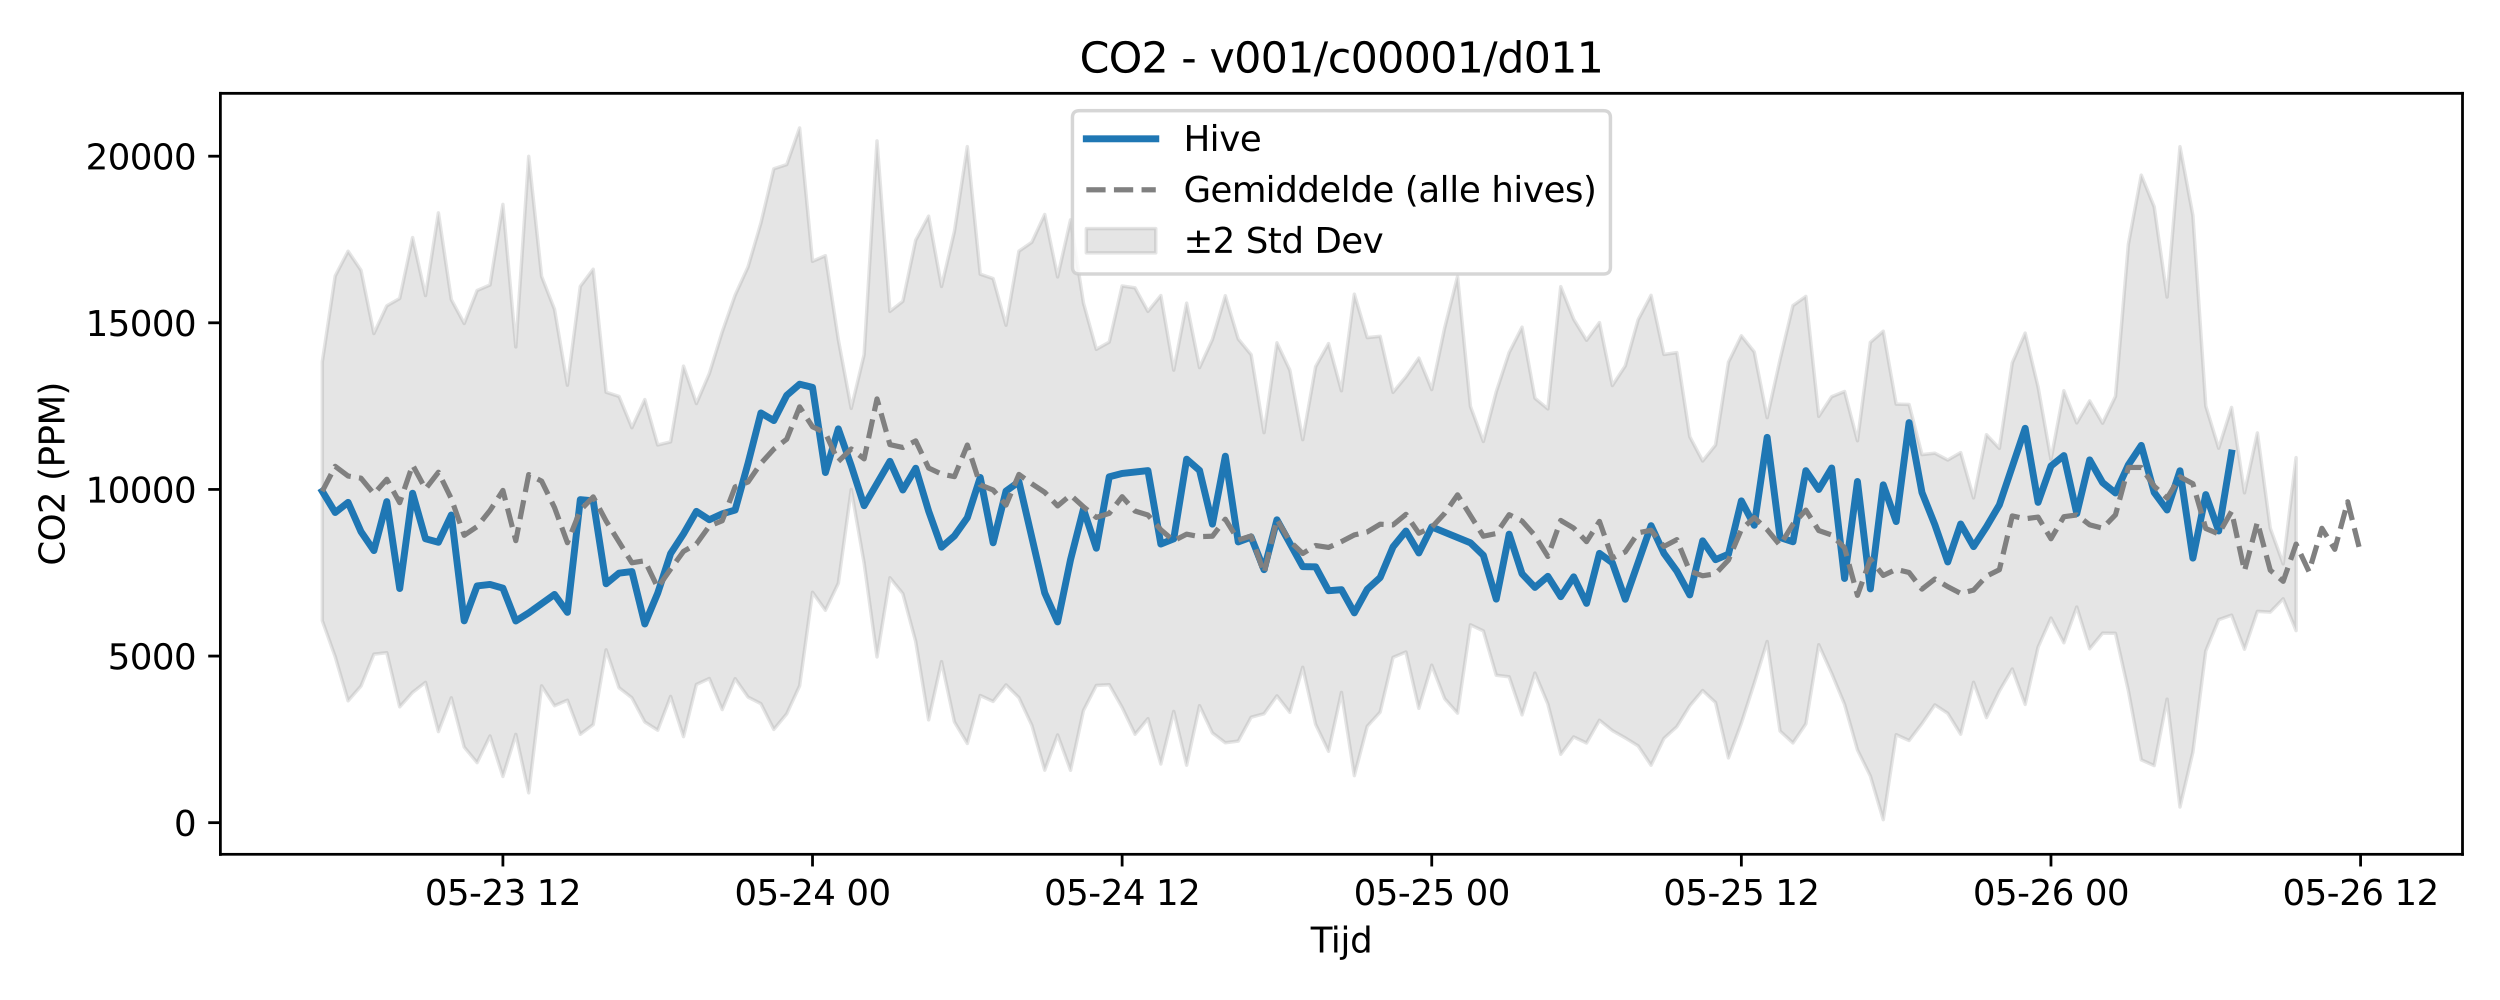 <?xml version="1.0" encoding="utf-8" standalone="no"?>
<!DOCTYPE svg PUBLIC "-//W3C//DTD SVG 1.1//EN"
  "http://www.w3.org/Graphics/SVG/1.1/DTD/svg11.dtd">
<svg xmlns:xlink="http://www.w3.org/1999/xlink" width="720pt" height="288pt" viewBox="0 0 720 288" xmlns="http://www.w3.org/2000/svg" version="1.1">
 <defs>
  <style type="text/css">*{stroke-linejoin: round; stroke-linecap: butt}</style>
 </defs>
 <g id="figure_1">
  <g id="patch_1">
   <path d="M 0 288 
L 720 288 
L 720 0 
L 0 0 
z
" style="fill: #ffffff"/>
  </g>
  <g id="axes_1">
   <g id="patch_2">
    <path d="M 63.47 246.04 
L 709.2 246.04 
L 709.2 26.88 
L 63.47 26.88 
z
" style="fill: #ffffff"/>
   </g>
   <g id="FillBetweenPolyCollection_1">
    <defs>
     <path id="m1d5c7a7455" d="M 92.821 -183.779 
L 92.821 -109.248 
L 96.537 -98.877 
L 100.252 -86.169 
L 103.967 -90.416 
L 107.683 -99.601 
L 111.398 -100.021 
L 115.114 -84.425 
L 118.829 -88.603 
L 122.544 -91.478 
L 126.26 -77.292 
L 129.975 -87.034 
L 133.69 -72.841 
L 137.406 -68.35 
L 141.121 -76.042 
L 144.836 -64.373 
L 148.552 -76.501 
L 152.267 -59.657 
L 155.983 -90.473 
L 159.698 -84.742 
L 163.413 -86.346 
L 167.129 -76.532 
L 170.844 -79.321 
L 174.559 -100.849 
L 178.275 -89.935 
L 181.99 -87.026 
L 185.705 -80.072 
L 189.421 -77.696 
L 193.136 -87.429 
L 196.852 -75.848 
L 200.567 -90.877 
L 204.282 -92.589 
L 207.998 -83.638 
L 211.713 -92.547 
L 215.428 -87.24 
L 219.144 -85.336 
L 222.859 -77.918 
L 226.574 -82.412 
L 230.29 -90.482 
L 234.005 -117.431 
L 237.721 -112.25 
L 241.436 -120.02 
L 245.151 -147.024 
L 248.867 -125.821 
L 252.582 -98.795 
L 256.297 -121.598 
L 260.013 -117.037 
L 263.728 -103.209 
L 267.443 -80.672 
L 271.159 -97.445 
L 274.874 -80.086 
L 278.589 -73.873 
L 282.305 -87.696 
L 286.02 -85.981 
L 289.736 -90.757 
L 293.451 -87.072 
L 297.166 -79.118 
L 300.882 -66.188 
L 304.597 -76.339 
L 308.312 -66.159 
L 312.028 -83.351 
L 315.743 -90.594 
L 319.458 -90.806 
L 323.174 -84.259 
L 326.889 -76.525 
L 330.605 -81.026 
L 334.32 -67.964 
L 338.035 -83.109 
L 341.751 -67.62 
L 345.466 -84.766 
L 349.181 -76.906 
L 352.897 -74.081 
L 356.612 -74.567 
L 360.327 -81.436 
L 364.043 -82.438 
L 367.758 -87.59 
L 371.474 -82.84 
L 375.189 -95.821 
L 378.904 -79.373 
L 382.62 -71.632 
L 386.335 -88.594 
L 390.05 -64.614 
L 393.766 -78.826 
L 397.481 -82.901 
L 401.196 -98.661 
L 404.912 -100.218 
L 408.627 -83.985 
L 412.343 -96.435 
L 416.058 -86.782 
L 419.773 -82.611 
L 423.489 -108.056 
L 427.204 -106.29 
L 430.919 -93.534 
L 434.635 -93.077 
L 438.35 -82.117 
L 442.065 -94.152 
L 445.781 -85.252 
L 449.496 -70.772 
L 453.212 -75.77 
L 456.927 -74.005 
L 460.642 -80.584 
L 464.358 -77.593 
L 468.073 -75.478 
L 471.788 -73.182 
L 475.504 -67.614 
L 479.219 -75.339 
L 482.934 -78.713 
L 486.65 -84.722 
L 490.365 -89.133 
L 494.081 -85.651 
L 497.796 -69.713 
L 501.511 -79.729 
L 505.227 -91.239 
L 508.942 -103.239 
L 512.657 -77.458 
L 516.373 -74.034 
L 520.088 -79.531 
L 523.803 -102.323 
L 527.519 -94.085 
L 531.234 -85.161 
L 534.949 -72.027 
L 538.665 -64.51 
L 542.38 -51.922 
L 546.096 -76.417 
L 549.811 -74.733 
L 553.526 -79.592 
L 557.242 -84.991 
L 560.957 -82.556 
L 564.672 -76.548 
L 568.388 -91.505 
L 572.103 -81.324 
L 575.818 -88.973 
L 579.534 -95.33 
L 583.249 -85.125 
L 586.965 -101.605 
L 590.68 -109.998 
L 594.395 -102.885 
L 598.111 -113.173 
L 601.826 -101.148 
L 605.541 -105.651 
L 609.257 -105.608 
L 612.972 -89.081 
L 616.687 -69.163 
L 620.403 -67.503 
L 624.118 -86.644 
L 627.834 -55.57 
L 631.549 -71.392 
L 635.264 -100.527 
L 638.98 -109.533 
L 642.695 -110.841 
L 646.41 -101.018 
L 650.126 -111.925 
L 653.841 -111.712 
L 657.556 -115.55 
L 661.272 -106.379 
L 661.272 -156.205 
L 661.272 -156.205 
L 657.556 -125.611 
L 653.841 -135.854 
L 650.126 -163.32 
L 646.41 -146.052 
L 642.695 -170.661 
L 638.98 -158.918 
L 635.264 -171.062 
L 631.549 -225.987 
L 627.834 -245.761 
L 624.118 -202.451 
L 620.403 -228.451 
L 616.687 -237.565 
L 612.972 -217.679 
L 609.257 -173.844 
L 605.541 -166.111 
L 601.826 -172.547 
L 598.111 -166.207 
L 594.395 -175.484 
L 590.68 -155.679 
L 586.965 -176.548 
L 583.249 -192.07 
L 579.534 -183.498 
L 575.818 -158.866 
L 572.103 -162.808 
L 568.388 -144.596 
L 564.672 -157.655 
L 560.957 -155.511 
L 557.242 -157.482 
L 553.526 -157.079 
L 549.811 -171.518 
L 546.096 -171.62 
L 542.38 -192.622 
L 538.665 -189.4 
L 534.949 -161.06 
L 531.234 -175.26 
L 527.519 -173.754 
L 523.803 -168.086 
L 520.088 -202.642 
L 516.373 -200.001 
L 512.657 -184.437 
L 508.942 -167.715 
L 505.227 -186.642 
L 501.511 -191.296 
L 497.796 -183.701 
L 494.081 -159.849 
L 490.365 -155.225 
L 486.65 -162.24 
L 482.934 -186.461 
L 479.219 -185.912 
L 475.504 -202.949 
L 471.788 -195.923 
L 468.073 -182.619 
L 464.358 -176.964 
L 460.642 -195.097 
L 456.927 -190.007 
L 453.212 -196.066 
L 449.496 -205.449 
L 445.781 -170.229 
L 442.065 -173.326 
L 438.35 -193.778 
L 434.635 -186.462 
L 430.919 -175.15 
L 427.204 -160.853 
L 423.489 -170.952 
L 419.773 -208.352 
L 416.058 -193.526 
L 412.343 -175.803 
L 408.627 -184.883 
L 404.912 -179.51 
L 401.196 -175.006 
L 397.481 -191.148 
L 393.766 -190.761 
L 390.05 -203.283 
L 386.335 -175.446 
L 382.62 -189.049 
L 378.904 -182.414 
L 375.189 -161.366 
L 371.474 -181.404 
L 367.758 -189.279 
L 364.043 -163.396 
L 360.327 -185.848 
L 356.612 -190.381 
L 352.897 -202.838 
L 349.181 -190.242 
L 345.466 -182.123 
L 341.751 -200.7 
L 338.035 -181.401 
L 334.32 -202.89 
L 330.605 -198.323 
L 326.889 -205.109 
L 323.174 -205.641 
L 319.458 -189.485 
L 315.743 -187.39 
L 312.028 -200.753 
L 308.312 -224.683 
L 304.597 -208.248 
L 300.882 -226.24 
L 297.166 -218.23 
L 293.451 -215.66 
L 289.736 -194.335 
L 286.02 -207.772 
L 282.305 -209.036 
L 278.589 -245.778 
L 274.874 -221.371 
L 271.159 -205.503 
L 267.443 -225.753 
L 263.728 -218.851 
L 260.013 -201.218 
L 256.297 -198.311 
L 252.582 -247.429 
L 248.867 -185.879 
L 245.151 -170.373 
L 241.436 -190.18 
L 237.721 -214.366 
L 234.005 -212.741 
L 230.29 -251.158 
L 226.574 -240.605 
L 222.859 -239.387 
L 219.144 -223.767 
L 215.428 -211.12 
L 211.713 -202.992 
L 207.998 -192.398 
L 204.282 -180.41 
L 200.567 -171.786 
L 196.852 -182.557 
L 193.136 -160.742 
L 189.421 -159.839 
L 185.705 -172.931 
L 181.99 -164.815 
L 178.275 -173.835 
L 174.559 -175.037 
L 170.844 -210.468 
L 167.129 -205.534 
L 163.413 -177.049 
L 159.698 -198.919 
L 155.983 -208.406 
L 152.267 -242.985 
L 148.552 -188.082 
L 144.836 -229.139 
L 141.121 -205.933 
L 137.406 -204.336 
L 133.69 -194.834 
L 129.975 -201.726 
L 126.26 -226.701 
L 122.544 -202.883 
L 118.829 -219.581 
L 115.114 -202.042 
L 111.398 -199.921 
L 107.683 -191.937 
L 103.967 -210.152 
L 100.252 -215.646 
L 96.537 -208.51 
L 92.821 -183.779 
z
" style="stroke: #808080; stroke-opacity: 0.2"/>
    </defs>
    <g clip-path="url(#pe4315f4ac0)">
     <use xlink:href="#m1d5c7a7455" x="0" y="288" style="fill: #808080; fill-opacity: 0.2; stroke: #808080; stroke-opacity: 0.2"/>
    </g>
   </g>
   <g id="matplotlib.axis_1">
    <g id="xtick_1">
     <g id="line2d_1">
      <defs>
       <path id="md266e0b841" d="M 0 0 
L 0 3.5 
" style="stroke: #000000; stroke-width: 0.8"/>
      </defs>
      <g>
       <use xlink:href="#md266e0b841" x="144.836" y="246.04" style="stroke: #000000; stroke-width: 0.8"/>
      </g>
     </g>
     <g id="text_1">
      <!-- 05-23 12 -->
      <g transform="translate(122.356 260.638) scale(0.1 -0.1)">
       <defs>
        <path id="DejaVuSans-30" d="M 2034 4250 
Q 1547 4250 1301 3770 
Q 1056 3291 1056 2328 
Q 1056 1369 1301 889 
Q 1547 409 2034 409 
Q 2525 409 2770 889 
Q 3016 1369 3016 2328 
Q 3016 3291 2770 3770 
Q 2525 4250 2034 4250 
z
M 2034 4750 
Q 2819 4750 3233 4129 
Q 3647 3509 3647 2328 
Q 3647 1150 3233 529 
Q 2819 -91 2034 -91 
Q 1250 -91 836 529 
Q 422 1150 422 2328 
Q 422 3509 836 4129 
Q 1250 4750 2034 4750 
z
" transform="scale(0.016)"/>
        <path id="DejaVuSans-35" d="M 691 4666 
L 3169 4666 
L 3169 4134 
L 1269 4134 
L 1269 2991 
Q 1406 3038 1543 3061 
Q 1681 3084 1819 3084 
Q 2600 3084 3056 2656 
Q 3513 2228 3513 1497 
Q 3513 744 3044 326 
Q 2575 -91 1722 -91 
Q 1428 -91 1123 -41 
Q 819 9 494 109 
L 494 744 
Q 775 591 1075 516 
Q 1375 441 1709 441 
Q 2250 441 2565 725 
Q 2881 1009 2881 1497 
Q 2881 1984 2565 2268 
Q 2250 2553 1709 2553 
Q 1456 2553 1204 2497 
Q 953 2441 691 2322 
L 691 4666 
z
" transform="scale(0.016)"/>
        <path id="DejaVuSans-2d" d="M 313 2009 
L 1997 2009 
L 1997 1497 
L 313 1497 
L 313 2009 
z
" transform="scale(0.016)"/>
        <path id="DejaVuSans-32" d="M 1228 531 
L 3431 531 
L 3431 0 
L 469 0 
L 469 531 
Q 828 903 1448 1529 
Q 2069 2156 2228 2338 
Q 2531 2678 2651 2914 
Q 2772 3150 2772 3378 
Q 2772 3750 2511 3984 
Q 2250 4219 1831 4219 
Q 1534 4219 1204 4116 
Q 875 4013 500 3803 
L 500 4441 
Q 881 4594 1212 4672 
Q 1544 4750 1819 4750 
Q 2544 4750 2975 4387 
Q 3406 4025 3406 3419 
Q 3406 3131 3298 2873 
Q 3191 2616 2906 2266 
Q 2828 2175 2409 1742 
Q 1991 1309 1228 531 
z
" transform="scale(0.016)"/>
        <path id="DejaVuSans-33" d="M 2597 2516 
Q 3050 2419 3304 2112 
Q 3559 1806 3559 1356 
Q 3559 666 3084 287 
Q 2609 -91 1734 -91 
Q 1441 -91 1130 -33 
Q 819 25 488 141 
L 488 750 
Q 750 597 1062 519 
Q 1375 441 1716 441 
Q 2309 441 2620 675 
Q 2931 909 2931 1356 
Q 2931 1769 2642 2001 
Q 2353 2234 1838 2234 
L 1294 2234 
L 1294 2753 
L 1863 2753 
Q 2328 2753 2575 2939 
Q 2822 3125 2822 3475 
Q 2822 3834 2567 4026 
Q 2313 4219 1838 4219 
Q 1578 4219 1281 4162 
Q 984 4106 628 3988 
L 628 4550 
Q 988 4650 1302 4700 
Q 1616 4750 1894 4750 
Q 2613 4750 3031 4423 
Q 3450 4097 3450 3541 
Q 3450 3153 3228 2886 
Q 3006 2619 2597 2516 
z
" transform="scale(0.016)"/>
        <path id="DejaVuSans-20" transform="scale(0.016)"/>
        <path id="DejaVuSans-31" d="M 794 531 
L 1825 531 
L 1825 4091 
L 703 3866 
L 703 4441 
L 1819 4666 
L 2450 4666 
L 2450 531 
L 3481 531 
L 3481 0 
L 794 0 
L 794 531 
z
" transform="scale(0.016)"/>
       </defs>
       <use xlink:href="#DejaVuSans-30"/>
       <use xlink:href="#DejaVuSans-35" transform="translate(63.623 0)"/>
       <use xlink:href="#DejaVuSans-2d" transform="translate(127.246 0)"/>
       <use xlink:href="#DejaVuSans-32" transform="translate(163.33 0)"/>
       <use xlink:href="#DejaVuSans-33" transform="translate(226.953 0)"/>
       <use xlink:href="#DejaVuSans-20" transform="translate(290.576 0)"/>
       <use xlink:href="#DejaVuSans-31" transform="translate(322.363 0)"/>
       <use xlink:href="#DejaVuSans-32" transform="translate(385.986 0)"/>
      </g>
     </g>
    </g>
    <g id="xtick_2">
     <g id="line2d_2">
      <g>
       <use xlink:href="#md266e0b841" x="234.005" y="246.04" style="stroke: #000000; stroke-width: 0.8"/>
      </g>
     </g>
     <g id="text_2">
      <!-- 05-24 00 -->
      <g transform="translate(211.525 260.638) scale(0.1 -0.1)">
       <defs>
        <path id="DejaVuSans-34" d="M 2419 4116 
L 825 1625 
L 2419 1625 
L 2419 4116 
z
M 2253 4666 
L 3047 4666 
L 3047 1625 
L 3713 1625 
L 3713 1100 
L 3047 1100 
L 3047 0 
L 2419 0 
L 2419 1100 
L 313 1100 
L 313 1709 
L 2253 4666 
z
" transform="scale(0.016)"/>
       </defs>
       <use xlink:href="#DejaVuSans-30"/>
       <use xlink:href="#DejaVuSans-35" transform="translate(63.623 0)"/>
       <use xlink:href="#DejaVuSans-2d" transform="translate(127.246 0)"/>
       <use xlink:href="#DejaVuSans-32" transform="translate(163.33 0)"/>
       <use xlink:href="#DejaVuSans-34" transform="translate(226.953 0)"/>
       <use xlink:href="#DejaVuSans-20" transform="translate(290.576 0)"/>
       <use xlink:href="#DejaVuSans-30" transform="translate(322.363 0)"/>
       <use xlink:href="#DejaVuSans-30" transform="translate(385.986 0)"/>
      </g>
     </g>
    </g>
    <g id="xtick_3">
     <g id="line2d_3">
      <g>
       <use xlink:href="#md266e0b841" x="323.174" y="246.04" style="stroke: #000000; stroke-width: 0.8"/>
      </g>
     </g>
     <g id="text_3">
      <!-- 05-24 12 -->
      <g transform="translate(300.693 260.638) scale(0.1 -0.1)">
       <use xlink:href="#DejaVuSans-30"/>
       <use xlink:href="#DejaVuSans-35" transform="translate(63.623 0)"/>
       <use xlink:href="#DejaVuSans-2d" transform="translate(127.246 0)"/>
       <use xlink:href="#DejaVuSans-32" transform="translate(163.33 0)"/>
       <use xlink:href="#DejaVuSans-34" transform="translate(226.953 0)"/>
       <use xlink:href="#DejaVuSans-20" transform="translate(290.576 0)"/>
       <use xlink:href="#DejaVuSans-31" transform="translate(322.363 0)"/>
       <use xlink:href="#DejaVuSans-32" transform="translate(385.986 0)"/>
      </g>
     </g>
    </g>
    <g id="xtick_4">
     <g id="line2d_4">
      <g>
       <use xlink:href="#md266e0b841" x="412.343" y="246.04" style="stroke: #000000; stroke-width: 0.8"/>
      </g>
     </g>
     <g id="text_4">
      <!-- 05-25 00 -->
      <g transform="translate(389.862 260.638) scale(0.1 -0.1)">
       <use xlink:href="#DejaVuSans-30"/>
       <use xlink:href="#DejaVuSans-35" transform="translate(63.623 0)"/>
       <use xlink:href="#DejaVuSans-2d" transform="translate(127.246 0)"/>
       <use xlink:href="#DejaVuSans-32" transform="translate(163.33 0)"/>
       <use xlink:href="#DejaVuSans-35" transform="translate(226.953 0)"/>
       <use xlink:href="#DejaVuSans-20" transform="translate(290.576 0)"/>
       <use xlink:href="#DejaVuSans-30" transform="translate(322.363 0)"/>
       <use xlink:href="#DejaVuSans-30" transform="translate(385.986 0)"/>
      </g>
     </g>
    </g>
    <g id="xtick_5">
     <g id="line2d_5">
      <g>
       <use xlink:href="#md266e0b841" x="501.511" y="246.04" style="stroke: #000000; stroke-width: 0.8"/>
      </g>
     </g>
     <g id="text_5">
      <!-- 05-25 12 -->
      <g transform="translate(479.031 260.638) scale(0.1 -0.1)">
       <use xlink:href="#DejaVuSans-30"/>
       <use xlink:href="#DejaVuSans-35" transform="translate(63.623 0)"/>
       <use xlink:href="#DejaVuSans-2d" transform="translate(127.246 0)"/>
       <use xlink:href="#DejaVuSans-32" transform="translate(163.33 0)"/>
       <use xlink:href="#DejaVuSans-35" transform="translate(226.953 0)"/>
       <use xlink:href="#DejaVuSans-20" transform="translate(290.576 0)"/>
       <use xlink:href="#DejaVuSans-31" transform="translate(322.363 0)"/>
       <use xlink:href="#DejaVuSans-32" transform="translate(385.986 0)"/>
      </g>
     </g>
    </g>
    <g id="xtick_6">
     <g id="line2d_6">
      <g>
       <use xlink:href="#md266e0b841" x="590.68" y="246.04" style="stroke: #000000; stroke-width: 0.8"/>
      </g>
     </g>
     <g id="text_6">
      <!-- 05-26 00 -->
      <g transform="translate(568.199 260.638) scale(0.1 -0.1)">
       <defs>
        <path id="DejaVuSans-36" d="M 2113 2584 
Q 1688 2584 1439 2293 
Q 1191 2003 1191 1497 
Q 1191 994 1439 701 
Q 1688 409 2113 409 
Q 2538 409 2786 701 
Q 3034 994 3034 1497 
Q 3034 2003 2786 2293 
Q 2538 2584 2113 2584 
z
M 3366 4563 
L 3366 3988 
Q 3128 4100 2886 4159 
Q 2644 4219 2406 4219 
Q 1781 4219 1451 3797 
Q 1122 3375 1075 2522 
Q 1259 2794 1537 2939 
Q 1816 3084 2150 3084 
Q 2853 3084 3261 2657 
Q 3669 2231 3669 1497 
Q 3669 778 3244 343 
Q 2819 -91 2113 -91 
Q 1303 -91 875 529 
Q 447 1150 447 2328 
Q 447 3434 972 4092 
Q 1497 4750 2381 4750 
Q 2619 4750 2861 4703 
Q 3103 4656 3366 4563 
z
" transform="scale(0.016)"/>
       </defs>
       <use xlink:href="#DejaVuSans-30"/>
       <use xlink:href="#DejaVuSans-35" transform="translate(63.623 0)"/>
       <use xlink:href="#DejaVuSans-2d" transform="translate(127.246 0)"/>
       <use xlink:href="#DejaVuSans-32" transform="translate(163.33 0)"/>
       <use xlink:href="#DejaVuSans-36" transform="translate(226.953 0)"/>
       <use xlink:href="#DejaVuSans-20" transform="translate(290.576 0)"/>
       <use xlink:href="#DejaVuSans-30" transform="translate(322.363 0)"/>
       <use xlink:href="#DejaVuSans-30" transform="translate(385.986 0)"/>
      </g>
     </g>
    </g>
    <g id="xtick_7">
     <g id="line2d_7">
      <g>
       <use xlink:href="#md266e0b841" x="679.849" y="246.04" style="stroke: #000000; stroke-width: 0.8"/>
      </g>
     </g>
     <g id="text_7">
      <!-- 05-26 12 -->
      <g transform="translate(657.368 260.638) scale(0.1 -0.1)">
       <use xlink:href="#DejaVuSans-30"/>
       <use xlink:href="#DejaVuSans-35" transform="translate(63.623 0)"/>
       <use xlink:href="#DejaVuSans-2d" transform="translate(127.246 0)"/>
       <use xlink:href="#DejaVuSans-32" transform="translate(163.33 0)"/>
       <use xlink:href="#DejaVuSans-36" transform="translate(226.953 0)"/>
       <use xlink:href="#DejaVuSans-20" transform="translate(290.576 0)"/>
       <use xlink:href="#DejaVuSans-31" transform="translate(322.363 0)"/>
       <use xlink:href="#DejaVuSans-32" transform="translate(385.986 0)"/>
      </g>
     </g>
    </g>
    <g id="text_8">
     <!-- Tijd -->
     <g transform="translate(377.485 274.317) scale(0.1 -0.1)">
      <defs>
       <path id="DejaVuSans-54" d="M -19 4666 
L 3928 4666 
L 3928 4134 
L 2272 4134 
L 2272 0 
L 1638 0 
L 1638 4134 
L -19 4134 
L -19 4666 
z
" transform="scale(0.016)"/>
       <path id="DejaVuSans-69" d="M 603 3500 
L 1178 3500 
L 1178 0 
L 603 0 
L 603 3500 
z
M 603 4863 
L 1178 4863 
L 1178 4134 
L 603 4134 
L 603 4863 
z
" transform="scale(0.016)"/>
       <path id="DejaVuSans-6a" d="M 603 3500 
L 1178 3500 
L 1178 -63 
Q 1178 -731 923 -1031 
Q 669 -1331 103 -1331 
L -116 -1331 
L -116 -844 
L 38 -844 
Q 366 -844 484 -692 
Q 603 -541 603 -63 
L 603 3500 
z
M 603 4863 
L 1178 4863 
L 1178 4134 
L 603 4134 
L 603 4863 
z
" transform="scale(0.016)"/>
       <path id="DejaVuSans-64" d="M 2906 2969 
L 2906 4863 
L 3481 4863 
L 3481 0 
L 2906 0 
L 2906 525 
Q 2725 213 2448 61 
Q 2172 -91 1784 -91 
Q 1150 -91 751 415 
Q 353 922 353 1747 
Q 353 2572 751 3078 
Q 1150 3584 1784 3584 
Q 2172 3584 2448 3432 
Q 2725 3281 2906 2969 
z
M 947 1747 
Q 947 1113 1208 752 
Q 1469 391 1925 391 
Q 2381 391 2643 752 
Q 2906 1113 2906 1747 
Q 2906 2381 2643 2742 
Q 2381 3103 1925 3103 
Q 1469 3103 1208 2742 
Q 947 2381 947 1747 
z
" transform="scale(0.016)"/>
      </defs>
      <use xlink:href="#DejaVuSans-54"/>
      <use xlink:href="#DejaVuSans-69" transform="translate(57.959 0)"/>
      <use xlink:href="#DejaVuSans-6a" transform="translate(85.742 0)"/>
      <use xlink:href="#DejaVuSans-64" transform="translate(113.525 0)"/>
     </g>
    </g>
   </g>
   <g id="matplotlib.axis_2">
    <g id="ytick_1">
     <g id="line2d_8">
      <defs>
       <path id="mf009c487e5" d="M 0 0 
L -3.5 0 
" style="stroke: #000000; stroke-width: 0.8"/>
      </defs>
      <g>
       <use xlink:href="#mf009c487e5" x="63.47" y="236.93" style="stroke: #000000; stroke-width: 0.8"/>
      </g>
     </g>
     <g id="text_9">
      <!-- 0 -->
      <g transform="translate(50.108 240.729) scale(0.1 -0.1)">
       <use xlink:href="#DejaVuSans-30"/>
      </g>
     </g>
    </g>
    <g id="ytick_2">
     <g id="line2d_9">
      <g>
       <use xlink:href="#mf009c487e5" x="63.47" y="188.943" style="stroke: #000000; stroke-width: 0.8"/>
      </g>
     </g>
     <g id="text_10">
      <!-- 5000 -->
      <g transform="translate(31.02 192.742) scale(0.1 -0.1)">
       <use xlink:href="#DejaVuSans-35"/>
       <use xlink:href="#DejaVuSans-30" transform="translate(63.623 0)"/>
       <use xlink:href="#DejaVuSans-30" transform="translate(127.246 0)"/>
       <use xlink:href="#DejaVuSans-30" transform="translate(190.869 0)"/>
      </g>
     </g>
    </g>
    <g id="ytick_3">
     <g id="line2d_10">
      <g>
       <use xlink:href="#mf009c487e5" x="63.47" y="140.956" style="stroke: #000000; stroke-width: 0.8"/>
      </g>
     </g>
     <g id="text_11">
      <!-- 10000 -->
      <g transform="translate(24.657 144.756) scale(0.1 -0.1)">
       <use xlink:href="#DejaVuSans-31"/>
       <use xlink:href="#DejaVuSans-30" transform="translate(63.623 0)"/>
       <use xlink:href="#DejaVuSans-30" transform="translate(127.246 0)"/>
       <use xlink:href="#DejaVuSans-30" transform="translate(190.869 0)"/>
       <use xlink:href="#DejaVuSans-30" transform="translate(254.492 0)"/>
      </g>
     </g>
    </g>
    <g id="ytick_4">
     <g id="line2d_11">
      <g>
       <use xlink:href="#mf009c487e5" x="63.47" y="92.969" style="stroke: #000000; stroke-width: 0.8"/>
      </g>
     </g>
     <g id="text_12">
      <!-- 15000 -->
      <g transform="translate(24.657 96.769) scale(0.1 -0.1)">
       <use xlink:href="#DejaVuSans-31"/>
       <use xlink:href="#DejaVuSans-35" transform="translate(63.623 0)"/>
       <use xlink:href="#DejaVuSans-30" transform="translate(127.246 0)"/>
       <use xlink:href="#DejaVuSans-30" transform="translate(190.869 0)"/>
       <use xlink:href="#DejaVuSans-30" transform="translate(254.492 0)"/>
      </g>
     </g>
    </g>
    <g id="ytick_5">
     <g id="line2d_12">
      <g>
       <use xlink:href="#mf009c487e5" x="63.47" y="44.982" style="stroke: #000000; stroke-width: 0.8"/>
      </g>
     </g>
     <g id="text_13">
      <!-- 20000 -->
      <g transform="translate(24.657 48.782) scale(0.1 -0.1)">
       <use xlink:href="#DejaVuSans-32"/>
       <use xlink:href="#DejaVuSans-30" transform="translate(63.623 0)"/>
       <use xlink:href="#DejaVuSans-30" transform="translate(127.246 0)"/>
       <use xlink:href="#DejaVuSans-30" transform="translate(190.869 0)"/>
       <use xlink:href="#DejaVuSans-30" transform="translate(254.492 0)"/>
      </g>
     </g>
    </g>
    <g id="text_14">
     <!-- CO2 (PPM) -->
     <g transform="translate(18.578 162.903) rotate(-90) scale(0.1 -0.1)">
      <defs>
       <path id="DejaVuSans-43" d="M 4122 4306 
L 4122 3641 
Q 3803 3938 3442 4084 
Q 3081 4231 2675 4231 
Q 1875 4231 1450 3742 
Q 1025 3253 1025 2328 
Q 1025 1406 1450 917 
Q 1875 428 2675 428 
Q 3081 428 3442 575 
Q 3803 722 4122 1019 
L 4122 359 
Q 3791 134 3420 21 
Q 3050 -91 2638 -91 
Q 1578 -91 968 557 
Q 359 1206 359 2328 
Q 359 3453 968 4101 
Q 1578 4750 2638 4750 
Q 3056 4750 3426 4639 
Q 3797 4528 4122 4306 
z
" transform="scale(0.016)"/>
       <path id="DejaVuSans-4f" d="M 2522 4238 
Q 1834 4238 1429 3725 
Q 1025 3213 1025 2328 
Q 1025 1447 1429 934 
Q 1834 422 2522 422 
Q 3209 422 3611 934 
Q 4013 1447 4013 2328 
Q 4013 3213 3611 3725 
Q 3209 4238 2522 4238 
z
M 2522 4750 
Q 3503 4750 4090 4092 
Q 4678 3434 4678 2328 
Q 4678 1225 4090 567 
Q 3503 -91 2522 -91 
Q 1538 -91 948 565 
Q 359 1222 359 2328 
Q 359 3434 948 4092 
Q 1538 4750 2522 4750 
z
" transform="scale(0.016)"/>
       <path id="DejaVuSans-28" d="M 1984 4856 
Q 1566 4138 1362 3434 
Q 1159 2731 1159 2009 
Q 1159 1288 1364 580 
Q 1569 -128 1984 -844 
L 1484 -844 
Q 1016 -109 783 600 
Q 550 1309 550 2009 
Q 550 2706 781 3412 
Q 1013 4119 1484 4856 
L 1984 4856 
z
" transform="scale(0.016)"/>
       <path id="DejaVuSans-50" d="M 1259 4147 
L 1259 2394 
L 2053 2394 
Q 2494 2394 2734 2622 
Q 2975 2850 2975 3272 
Q 2975 3691 2734 3919 
Q 2494 4147 2053 4147 
L 1259 4147 
z
M 628 4666 
L 2053 4666 
Q 2838 4666 3239 4311 
Q 3641 3956 3641 3272 
Q 3641 2581 3239 2228 
Q 2838 1875 2053 1875 
L 1259 1875 
L 1259 0 
L 628 0 
L 628 4666 
z
" transform="scale(0.016)"/>
       <path id="DejaVuSans-4d" d="M 628 4666 
L 1569 4666 
L 2759 1491 
L 3956 4666 
L 4897 4666 
L 4897 0 
L 4281 0 
L 4281 4097 
L 3078 897 
L 2444 897 
L 1241 4097 
L 1241 0 
L 628 0 
L 628 4666 
z
" transform="scale(0.016)"/>
       <path id="DejaVuSans-29" d="M 513 4856 
L 1013 4856 
Q 1481 4119 1714 3412 
Q 1947 2706 1947 2009 
Q 1947 1309 1714 600 
Q 1481 -109 1013 -844 
L 513 -844 
Q 928 -128 1133 580 
Q 1338 1288 1338 2009 
Q 1338 2731 1133 3434 
Q 928 4138 513 4856 
z
" transform="scale(0.016)"/>
      </defs>
      <use xlink:href="#DejaVuSans-43"/>
      <use xlink:href="#DejaVuSans-4f" transform="translate(69.824 0)"/>
      <use xlink:href="#DejaVuSans-32" transform="translate(148.535 0)"/>
      <use xlink:href="#DejaVuSans-20" transform="translate(212.158 0)"/>
      <use xlink:href="#DejaVuSans-28" transform="translate(243.945 0)"/>
      <use xlink:href="#DejaVuSans-50" transform="translate(282.959 0)"/>
      <use xlink:href="#DejaVuSans-50" transform="translate(343.262 0)"/>
      <use xlink:href="#DejaVuSans-4d" transform="translate(403.564 0)"/>
      <use xlink:href="#DejaVuSans-29" transform="translate(489.844 0)"/>
     </g>
    </g>
   </g>
   <g id="line2d_13">
    <path d="M 92.821 141.484 
L 96.537 147.598 
L 100.252 144.69 
L 103.967 153.119 
L 107.683 158.563 
L 111.398 144.474 
L 115.114 169.489 
L 118.829 142.057 
L 122.544 155.165 
L 126.26 156.175 
L 129.975 148.332 
L 133.69 178.799 
L 137.406 168.744 
L 141.121 168.318 
L 144.836 169.384 
L 148.552 178.842 
L 152.267 176.519 
L 159.698 171.202 
L 163.413 176.351 
L 167.129 143.898 
L 170.844 144.239 
L 174.559 168.122 
L 178.275 165.065 
L 181.99 164.611 
L 185.705 179.701 
L 189.421 170.819 
L 193.136 159.434 
L 196.852 153.74 
L 200.567 147.281 
L 204.282 149.687 
L 207.998 147.988 
L 211.713 146.897 
L 215.428 133.448 
L 219.144 118.93 
L 222.859 121.122 
L 226.574 113.866 
L 230.29 110.651 
L 234.005 111.572 
L 237.721 136.084 
L 241.436 123.521 
L 245.151 134.097 
L 248.867 145.637 
L 256.297 132.866 
L 260.013 141.113 
L 263.728 134.857 
L 267.443 147.195 
L 271.159 157.598 
L 274.874 154.335 
L 278.589 149.095 
L 282.305 137.517 
L 286.02 156.322 
L 289.736 141.427 
L 293.451 138.758 
L 300.882 170.775 
L 304.597 179.106 
L 308.312 161.197 
L 312.028 146.638 
L 315.743 157.886 
L 319.458 137.322 
L 323.174 136.354 
L 330.605 135.534 
L 334.32 156.686 
L 338.035 155.184 
L 341.751 132.247 
L 345.466 135.476 
L 349.181 150.947 
L 352.897 131.392 
L 356.612 156.072 
L 360.327 154.685 
L 364.043 164.067 
L 367.758 149.709 
L 375.189 163.19 
L 378.904 163.251 
L 382.62 170.132 
L 386.335 169.828 
L 390.05 176.499 
L 393.766 169.716 
L 397.481 166.338 
L 401.196 157.499 
L 404.912 152.94 
L 408.627 159.252 
L 412.343 151.763 
L 423.489 156.331 
L 427.204 159.93 
L 430.919 172.541 
L 434.635 153.841 
L 438.35 165.247 
L 442.065 169.168 
L 445.781 165.989 
L 449.496 171.841 
L 453.212 166.135 
L 456.927 173.77 
L 460.642 159.374 
L 464.358 162.083 
L 468.073 172.589 
L 475.504 151.398 
L 479.219 159.374 
L 482.934 164.489 
L 486.65 171.332 
L 490.365 155.765 
L 494.081 161.188 
L 497.796 159.604 
L 501.511 144.258 
L 505.227 151.273 
L 508.942 125.965 
L 512.657 154.805 
L 516.373 156.029 
L 520.088 135.556 
L 523.803 140.963 
L 527.519 134.792 
L 531.234 166.597 
L 534.949 138.677 
L 538.665 169.595 
L 542.38 139.637 
L 546.096 150.208 
L 549.811 121.714 
L 553.526 141.836 
L 557.242 151.13 
L 560.957 161.843 
L 564.672 150.912 
L 568.388 157.425 
L 572.103 151.728 
L 575.818 145.413 
L 583.249 123.358 
L 586.965 144.677 
L 590.68 134.216 
L 594.395 131.212 
L 598.111 147.898 
L 601.826 132.453 
L 605.541 138.989 
L 609.257 141.974 
L 612.972 133.87 
L 616.687 128.278 
L 620.403 141.82 
L 624.118 146.875 
L 627.834 135.585 
L 631.549 160.732 
L 635.264 142.447 
L 638.98 152.921 
L 642.695 130.481 
L 642.695 130.481 
" clip-path="url(#pe4315f4ac0)" style="fill: none; stroke: #1f77b4; stroke-width: 2; stroke-linecap: square"/>
   </g>
   <g id="line2d_14">
    <path d="M 92.821 141.487 
L 96.537 134.307 
L 100.252 137.093 
L 103.967 137.716 
L 107.683 142.231 
L 111.398 138.029 
L 115.114 144.766 
L 118.829 133.908 
L 122.544 140.82 
L 126.26 136.004 
L 129.975 143.62 
L 133.69 154.163 
L 137.406 151.657 
L 141.121 147.013 
L 144.836 141.244 
L 148.552 155.708 
L 152.267 136.679 
L 155.983 138.561 
L 159.698 146.17 
L 163.413 156.303 
L 167.129 146.967 
L 170.844 143.106 
L 174.559 150.057 
L 181.99 162.08 
L 185.705 161.499 
L 189.421 169.233 
L 193.136 163.915 
L 196.852 158.798 
L 200.567 156.668 
L 204.282 151.501 
L 207.998 149.982 
L 211.713 140.231 
L 215.428 138.82 
L 219.144 133.448 
L 222.859 129.347 
L 226.574 126.491 
L 230.29 117.18 
L 234.005 122.914 
L 237.721 124.692 
L 241.436 132.9 
L 245.151 129.302 
L 248.867 132.15 
L 252.582 114.888 
L 256.297 128.045 
L 260.013 128.872 
L 263.728 126.97 
L 267.443 134.787 
L 271.159 136.526 
L 274.874 137.271 
L 278.589 128.174 
L 282.305 139.634 
L 286.02 141.124 
L 289.736 145.454 
L 293.451 136.634 
L 297.166 139.326 
L 300.882 141.786 
L 304.597 145.706 
L 308.312 142.579 
L 312.028 145.948 
L 315.743 149.008 
L 319.458 147.854 
L 323.174 143.05 
L 326.889 147.183 
L 330.605 148.325 
L 334.32 152.573 
L 338.035 155.745 
L 341.751 153.84 
L 345.466 154.555 
L 349.181 154.426 
L 352.897 149.54 
L 356.612 155.526 
L 360.327 154.358 
L 364.043 165.083 
L 367.758 149.566 
L 371.474 155.878 
L 375.189 159.407 
L 378.904 157.107 
L 382.62 157.66 
L 386.335 155.98 
L 390.05 154.051 
L 393.766 153.206 
L 397.481 150.975 
L 401.196 151.166 
L 404.912 148.136 
L 408.627 153.566 
L 412.343 151.881 
L 416.058 147.846 
L 419.773 142.519 
L 427.204 154.428 
L 430.919 153.658 
L 434.635 148.23 
L 438.35 150.052 
L 442.065 154.261 
L 445.781 160.259 
L 449.496 149.889 
L 453.212 152.082 
L 456.927 155.994 
L 460.642 150.159 
L 464.358 160.721 
L 468.073 158.951 
L 471.788 153.447 
L 475.504 152.719 
L 479.219 157.374 
L 482.934 155.413 
L 486.65 164.519 
L 490.365 165.821 
L 494.081 165.25 
L 497.796 161.293 
L 501.511 152.488 
L 505.227 149.06 
L 508.942 152.523 
L 512.657 157.053 
L 516.373 150.983 
L 520.088 146.913 
L 523.803 152.796 
L 527.519 154.08 
L 531.234 157.79 
L 534.949 171.457 
L 538.665 161.045 
L 542.38 165.728 
L 546.096 163.981 
L 549.811 164.874 
L 553.526 169.665 
L 557.242 166.764 
L 560.957 168.966 
L 564.672 170.899 
L 568.388 169.949 
L 572.103 165.934 
L 575.818 164.08 
L 579.534 148.586 
L 583.249 149.403 
L 586.965 148.923 
L 590.68 155.161 
L 594.395 148.815 
L 598.111 148.31 
L 601.826 151.153 
L 605.541 152.119 
L 609.257 148.274 
L 612.972 134.62 
L 616.687 134.636 
L 620.403 140.023 
L 624.118 143.452 
L 627.834 137.335 
L 631.549 139.31 
L 635.264 152.205 
L 638.98 153.775 
L 642.695 147.249 
L 646.41 164.465 
L 650.126 150.378 
L 653.841 164.217 
L 657.556 167.419 
L 661.272 156.708 
L 664.987 164.617 
L 668.703 152.153 
L 672.418 158.2 
L 676.133 144.517 
L 679.849 159.297 
L 679.849 159.297 
" clip-path="url(#pe4315f4ac0)" style="fill: none; stroke-dasharray: 5.55,2.4; stroke-dashoffset: 0; stroke: #808080; stroke-width: 1.5"/>
   </g>
   <g id="patch_3">
    <path d="M 63.47 246.04 
L 63.47 26.88 
" style="fill: none; stroke: #000000; stroke-width: 0.8; stroke-linejoin: miter; stroke-linecap: square"/>
   </g>
   <g id="patch_4">
    <path d="M 709.2 246.04 
L 709.2 26.88 
" style="fill: none; stroke: #000000; stroke-width: 0.8; stroke-linejoin: miter; stroke-linecap: square"/>
   </g>
   <g id="patch_5">
    <path d="M 63.47 246.04 
L 709.2 246.04 
" style="fill: none; stroke: #000000; stroke-width: 0.8; stroke-linejoin: miter; stroke-linecap: square"/>
   </g>
   <g id="patch_6">
    <path d="M 63.47 26.88 
L 709.2 26.88 
" style="fill: none; stroke: #000000; stroke-width: 0.8; stroke-linejoin: miter; stroke-linecap: square"/>
   </g>
   <g id="text_15">
    <!-- CO2 - v001/c00001/d011 -->
    <g transform="translate(310.932 20.88) scale(0.12 -0.12)">
     <defs>
      <path id="DejaVuSans-76" d="M 191 3500 
L 800 3500 
L 1894 563 
L 2988 3500 
L 3597 3500 
L 2284 0 
L 1503 0 
L 191 3500 
z
" transform="scale(0.016)"/>
      <path id="DejaVuSans-2f" d="M 1625 4666 
L 2156 4666 
L 531 -594 
L 0 -594 
L 1625 4666 
z
" transform="scale(0.016)"/>
      <path id="DejaVuSans-63" d="M 3122 3366 
L 3122 2828 
Q 2878 2963 2633 3030 
Q 2388 3097 2138 3097 
Q 1578 3097 1268 2742 
Q 959 2388 959 1747 
Q 959 1106 1268 751 
Q 1578 397 2138 397 
Q 2388 397 2633 464 
Q 2878 531 3122 666 
L 3122 134 
Q 2881 22 2623 -34 
Q 2366 -91 2075 -91 
Q 1284 -91 818 406 
Q 353 903 353 1747 
Q 353 2603 823 3093 
Q 1294 3584 2113 3584 
Q 2378 3584 2631 3529 
Q 2884 3475 3122 3366 
z
" transform="scale(0.016)"/>
     </defs>
     <use xlink:href="#DejaVuSans-43"/>
     <use xlink:href="#DejaVuSans-4f" transform="translate(69.824 0)"/>
     <use xlink:href="#DejaVuSans-32" transform="translate(148.535 0)"/>
     <use xlink:href="#DejaVuSans-20" transform="translate(212.158 0)"/>
     <use xlink:href="#DejaVuSans-2d" transform="translate(243.945 0)"/>
     <use xlink:href="#DejaVuSans-20" transform="translate(280.029 0)"/>
     <use xlink:href="#DejaVuSans-76" transform="translate(311.816 0)"/>
     <use xlink:href="#DejaVuSans-30" transform="translate(370.996 0)"/>
     <use xlink:href="#DejaVuSans-30" transform="translate(434.619 0)"/>
     <use xlink:href="#DejaVuSans-31" transform="translate(498.242 0)"/>
     <use xlink:href="#DejaVuSans-2f" transform="translate(561.865 0)"/>
     <use xlink:href="#DejaVuSans-63" transform="translate(595.557 0)"/>
     <use xlink:href="#DejaVuSans-30" transform="translate(650.537 0)"/>
     <use xlink:href="#DejaVuSans-30" transform="translate(714.16 0)"/>
     <use xlink:href="#DejaVuSans-30" transform="translate(777.783 0)"/>
     <use xlink:href="#DejaVuSans-30" transform="translate(841.406 0)"/>
     <use xlink:href="#DejaVuSans-31" transform="translate(905.029 0)"/>
     <use xlink:href="#DejaVuSans-2f" transform="translate(968.652 0)"/>
     <use xlink:href="#DejaVuSans-64" transform="translate(1002.344 0)"/>
     <use xlink:href="#DejaVuSans-30" transform="translate(1065.82 0)"/>
     <use xlink:href="#DejaVuSans-31" transform="translate(1129.443 0)"/>
     <use xlink:href="#DejaVuSans-31" transform="translate(1193.066 0)"/>
    </g>
   </g>
   <g id="legend_1">
    <g id="patch_7">
     <path d="M 310.863 78.914 
L 461.807 78.914 
Q 463.807 78.914 463.807 76.914 
L 463.807 33.88 
Q 463.807 31.88 461.807 31.88 
L 310.863 31.88 
Q 308.863 31.88 308.863 33.88 
L 308.863 76.914 
Q 308.863 78.914 310.863 78.914 
z
" style="fill: #ffffff; opacity: 0.8; stroke: #cccccc; stroke-linejoin: miter"/>
    </g>
    <g id="line2d_15">
     <path d="M 312.863 39.978 
L 322.863 39.978 
L 332.863 39.978 
" style="fill: none; stroke: #1f77b4; stroke-width: 2; stroke-linecap: square"/>
    </g>
    <g id="text_16">
     <!-- Hive -->
     <g transform="translate(340.863 43.478) scale(0.1 -0.1)">
      <defs>
       <path id="DejaVuSans-48" d="M 628 4666 
L 1259 4666 
L 1259 2753 
L 3553 2753 
L 3553 4666 
L 4184 4666 
L 4184 0 
L 3553 0 
L 3553 2222 
L 1259 2222 
L 1259 0 
L 628 0 
L 628 4666 
z
" transform="scale(0.016)"/>
       <path id="DejaVuSans-65" d="M 3597 1894 
L 3597 1613 
L 953 1613 
Q 991 1019 1311 708 
Q 1631 397 2203 397 
Q 2534 397 2845 478 
Q 3156 559 3463 722 
L 3463 178 
Q 3153 47 2828 -22 
Q 2503 -91 2169 -91 
Q 1331 -91 842 396 
Q 353 884 353 1716 
Q 353 2575 817 3079 
Q 1281 3584 2069 3584 
Q 2775 3584 3186 3129 
Q 3597 2675 3597 1894 
z
M 3022 2063 
Q 3016 2534 2758 2815 
Q 2500 3097 2075 3097 
Q 1594 3097 1305 2825 
Q 1016 2553 972 2059 
L 3022 2063 
z
" transform="scale(0.016)"/>
      </defs>
      <use xlink:href="#DejaVuSans-48"/>
      <use xlink:href="#DejaVuSans-69" transform="translate(75.195 0)"/>
      <use xlink:href="#DejaVuSans-76" transform="translate(102.979 0)"/>
      <use xlink:href="#DejaVuSans-65" transform="translate(162.158 0)"/>
     </g>
    </g>
    <g id="line2d_16">
     <path d="M 312.863 54.657 
L 322.863 54.657 
L 332.863 54.657 
" style="fill: none; stroke-dasharray: 5.55,2.4; stroke-dashoffset: 0; stroke: #808080; stroke-width: 1.5"/>
    </g>
    <g id="text_17">
     <!-- Gemiddelde (alle hives) -->
     <g transform="translate(340.863 58.157) scale(0.1 -0.1)">
      <defs>
       <path id="DejaVuSans-47" d="M 3809 666 
L 3809 1919 
L 2778 1919 
L 2778 2438 
L 4434 2438 
L 4434 434 
Q 4069 175 3628 42 
Q 3188 -91 2688 -91 
Q 1594 -91 976 548 
Q 359 1188 359 2328 
Q 359 3472 976 4111 
Q 1594 4750 2688 4750 
Q 3144 4750 3555 4637 
Q 3966 4525 4313 4306 
L 4313 3634 
Q 3963 3931 3569 4081 
Q 3175 4231 2741 4231 
Q 1884 4231 1454 3753 
Q 1025 3275 1025 2328 
Q 1025 1384 1454 906 
Q 1884 428 2741 428 
Q 3075 428 3337 486 
Q 3600 544 3809 666 
z
" transform="scale(0.016)"/>
       <path id="DejaVuSans-6d" d="M 3328 2828 
Q 3544 3216 3844 3400 
Q 4144 3584 4550 3584 
Q 5097 3584 5394 3201 
Q 5691 2819 5691 2113 
L 5691 0 
L 5113 0 
L 5113 2094 
Q 5113 2597 4934 2840 
Q 4756 3084 4391 3084 
Q 3944 3084 3684 2787 
Q 3425 2491 3425 1978 
L 3425 0 
L 2847 0 
L 2847 2094 
Q 2847 2600 2669 2842 
Q 2491 3084 2119 3084 
Q 1678 3084 1418 2786 
Q 1159 2488 1159 1978 
L 1159 0 
L 581 0 
L 581 3500 
L 1159 3500 
L 1159 2956 
Q 1356 3278 1631 3431 
Q 1906 3584 2284 3584 
Q 2666 3584 2933 3390 
Q 3200 3197 3328 2828 
z
" transform="scale(0.016)"/>
       <path id="DejaVuSans-6c" d="M 603 4863 
L 1178 4863 
L 1178 0 
L 603 0 
L 603 4863 
z
" transform="scale(0.016)"/>
       <path id="DejaVuSans-61" d="M 2194 1759 
Q 1497 1759 1228 1600 
Q 959 1441 959 1056 
Q 959 750 1161 570 
Q 1363 391 1709 391 
Q 2188 391 2477 730 
Q 2766 1069 2766 1631 
L 2766 1759 
L 2194 1759 
z
M 3341 1997 
L 3341 0 
L 2766 0 
L 2766 531 
Q 2569 213 2275 61 
Q 1981 -91 1556 -91 
Q 1019 -91 701 211 
Q 384 513 384 1019 
Q 384 1609 779 1909 
Q 1175 2209 1959 2209 
L 2766 2209 
L 2766 2266 
Q 2766 2663 2505 2880 
Q 2244 3097 1772 3097 
Q 1472 3097 1187 3025 
Q 903 2953 641 2809 
L 641 3341 
Q 956 3463 1253 3523 
Q 1550 3584 1831 3584 
Q 2591 3584 2966 3190 
Q 3341 2797 3341 1997 
z
" transform="scale(0.016)"/>
       <path id="DejaVuSans-68" d="M 3513 2113 
L 3513 0 
L 2938 0 
L 2938 2094 
Q 2938 2591 2744 2837 
Q 2550 3084 2163 3084 
Q 1697 3084 1428 2787 
Q 1159 2491 1159 1978 
L 1159 0 
L 581 0 
L 581 4863 
L 1159 4863 
L 1159 2956 
Q 1366 3272 1645 3428 
Q 1925 3584 2291 3584 
Q 2894 3584 3203 3211 
Q 3513 2838 3513 2113 
z
" transform="scale(0.016)"/>
       <path id="DejaVuSans-73" d="M 2834 3397 
L 2834 2853 
Q 2591 2978 2328 3040 
Q 2066 3103 1784 3103 
Q 1356 3103 1142 2972 
Q 928 2841 928 2578 
Q 928 2378 1081 2264 
Q 1234 2150 1697 2047 
L 1894 2003 
Q 2506 1872 2764 1633 
Q 3022 1394 3022 966 
Q 3022 478 2636 193 
Q 2250 -91 1575 -91 
Q 1294 -91 989 -36 
Q 684 19 347 128 
L 347 722 
Q 666 556 975 473 
Q 1284 391 1588 391 
Q 1994 391 2212 530 
Q 2431 669 2431 922 
Q 2431 1156 2273 1281 
Q 2116 1406 1581 1522 
L 1381 1569 
Q 847 1681 609 1914 
Q 372 2147 372 2553 
Q 372 3047 722 3315 
Q 1072 3584 1716 3584 
Q 2034 3584 2315 3537 
Q 2597 3491 2834 3397 
z
" transform="scale(0.016)"/>
      </defs>
      <use xlink:href="#DejaVuSans-47"/>
      <use xlink:href="#DejaVuSans-65" transform="translate(77.49 0)"/>
      <use xlink:href="#DejaVuSans-6d" transform="translate(139.014 0)"/>
      <use xlink:href="#DejaVuSans-69" transform="translate(236.426 0)"/>
      <use xlink:href="#DejaVuSans-64" transform="translate(264.209 0)"/>
      <use xlink:href="#DejaVuSans-64" transform="translate(327.686 0)"/>
      <use xlink:href="#DejaVuSans-65" transform="translate(391.162 0)"/>
      <use xlink:href="#DejaVuSans-6c" transform="translate(452.686 0)"/>
      <use xlink:href="#DejaVuSans-64" transform="translate(480.469 0)"/>
      <use xlink:href="#DejaVuSans-65" transform="translate(543.945 0)"/>
      <use xlink:href="#DejaVuSans-20" transform="translate(605.469 0)"/>
      <use xlink:href="#DejaVuSans-28" transform="translate(637.256 0)"/>
      <use xlink:href="#DejaVuSans-61" transform="translate(676.27 0)"/>
      <use xlink:href="#DejaVuSans-6c" transform="translate(737.549 0)"/>
      <use xlink:href="#DejaVuSans-6c" transform="translate(765.332 0)"/>
      <use xlink:href="#DejaVuSans-65" transform="translate(793.115 0)"/>
      <use xlink:href="#DejaVuSans-20" transform="translate(854.639 0)"/>
      <use xlink:href="#DejaVuSans-68" transform="translate(886.426 0)"/>
      <use xlink:href="#DejaVuSans-69" transform="translate(949.805 0)"/>
      <use xlink:href="#DejaVuSans-76" transform="translate(977.588 0)"/>
      <use xlink:href="#DejaVuSans-65" transform="translate(1036.768 0)"/>
      <use xlink:href="#DejaVuSans-73" transform="translate(1098.291 0)"/>
      <use xlink:href="#DejaVuSans-29" transform="translate(1150.391 0)"/>
     </g>
    </g>
    <g id="patch_8">
     <path d="M 312.863 72.835 
L 332.863 72.835 
L 332.863 65.835 
L 312.863 65.835 
z
" style="fill: #808080; fill-opacity: 0.2; stroke: #808080; stroke-opacity: 0.2; stroke-linejoin: miter"/>
    </g>
    <g id="text_18">
     <!-- ±2 Std Dev -->
     <g transform="translate(340.863 72.835) scale(0.1 -0.1)">
      <defs>
       <path id="DejaVuSans-b1" d="M 2944 4013 
L 2944 2803 
L 4684 2803 
L 4684 2272 
L 2944 2272 
L 2944 1063 
L 2419 1063 
L 2419 2272 
L 678 2272 
L 678 2803 
L 2419 2803 
L 2419 4013 
L 2944 4013 
z
M 678 531 
L 4684 531 
L 4684 0 
L 678 0 
L 678 531 
z
" transform="scale(0.016)"/>
       <path id="DejaVuSans-53" d="M 3425 4513 
L 3425 3897 
Q 3066 4069 2747 4153 
Q 2428 4238 2131 4238 
Q 1616 4238 1336 4038 
Q 1056 3838 1056 3469 
Q 1056 3159 1242 3001 
Q 1428 2844 1947 2747 
L 2328 2669 
Q 3034 2534 3370 2195 
Q 3706 1856 3706 1288 
Q 3706 609 3251 259 
Q 2797 -91 1919 -91 
Q 1588 -91 1214 -16 
Q 841 59 441 206 
L 441 856 
Q 825 641 1194 531 
Q 1563 422 1919 422 
Q 2459 422 2753 634 
Q 3047 847 3047 1241 
Q 3047 1584 2836 1778 
Q 2625 1972 2144 2069 
L 1759 2144 
Q 1053 2284 737 2584 
Q 422 2884 422 3419 
Q 422 4038 858 4394 
Q 1294 4750 2059 4750 
Q 2388 4750 2728 4690 
Q 3069 4631 3425 4513 
z
" transform="scale(0.016)"/>
       <path id="DejaVuSans-74" d="M 1172 4494 
L 1172 3500 
L 2356 3500 
L 2356 3053 
L 1172 3053 
L 1172 1153 
Q 1172 725 1289 603 
Q 1406 481 1766 481 
L 2356 481 
L 2356 0 
L 1766 0 
Q 1100 0 847 248 
Q 594 497 594 1153 
L 594 3053 
L 172 3053 
L 172 3500 
L 594 3500 
L 594 4494 
L 1172 4494 
z
" transform="scale(0.016)"/>
       <path id="DejaVuSans-44" d="M 1259 4147 
L 1259 519 
L 2022 519 
Q 2988 519 3436 956 
Q 3884 1394 3884 2338 
Q 3884 3275 3436 3711 
Q 2988 4147 2022 4147 
L 1259 4147 
z
M 628 4666 
L 1925 4666 
Q 3281 4666 3915 4102 
Q 4550 3538 4550 2338 
Q 4550 1131 3912 565 
Q 3275 0 1925 0 
L 628 0 
L 628 4666 
z
" transform="scale(0.016)"/>
      </defs>
      <use xlink:href="#DejaVuSans-b1"/>
      <use xlink:href="#DejaVuSans-32" transform="translate(83.789 0)"/>
      <use xlink:href="#DejaVuSans-20" transform="translate(147.412 0)"/>
      <use xlink:href="#DejaVuSans-53" transform="translate(179.199 0)"/>
      <use xlink:href="#DejaVuSans-74" transform="translate(242.676 0)"/>
      <use xlink:href="#DejaVuSans-64" transform="translate(281.885 0)"/>
      <use xlink:href="#DejaVuSans-20" transform="translate(345.361 0)"/>
      <use xlink:href="#DejaVuSans-44" transform="translate(377.148 0)"/>
      <use xlink:href="#DejaVuSans-65" transform="translate(454.15 0)"/>
      <use xlink:href="#DejaVuSans-76" transform="translate(515.674 0)"/>
     </g>
    </g>
   </g>
  </g>
 </g>
 <defs>
  <clipPath id="pe4315f4ac0">
   <rect x="63.47" y="26.88" width="645.73" height="219.16"/>
  </clipPath>
 </defs>
</svg>
